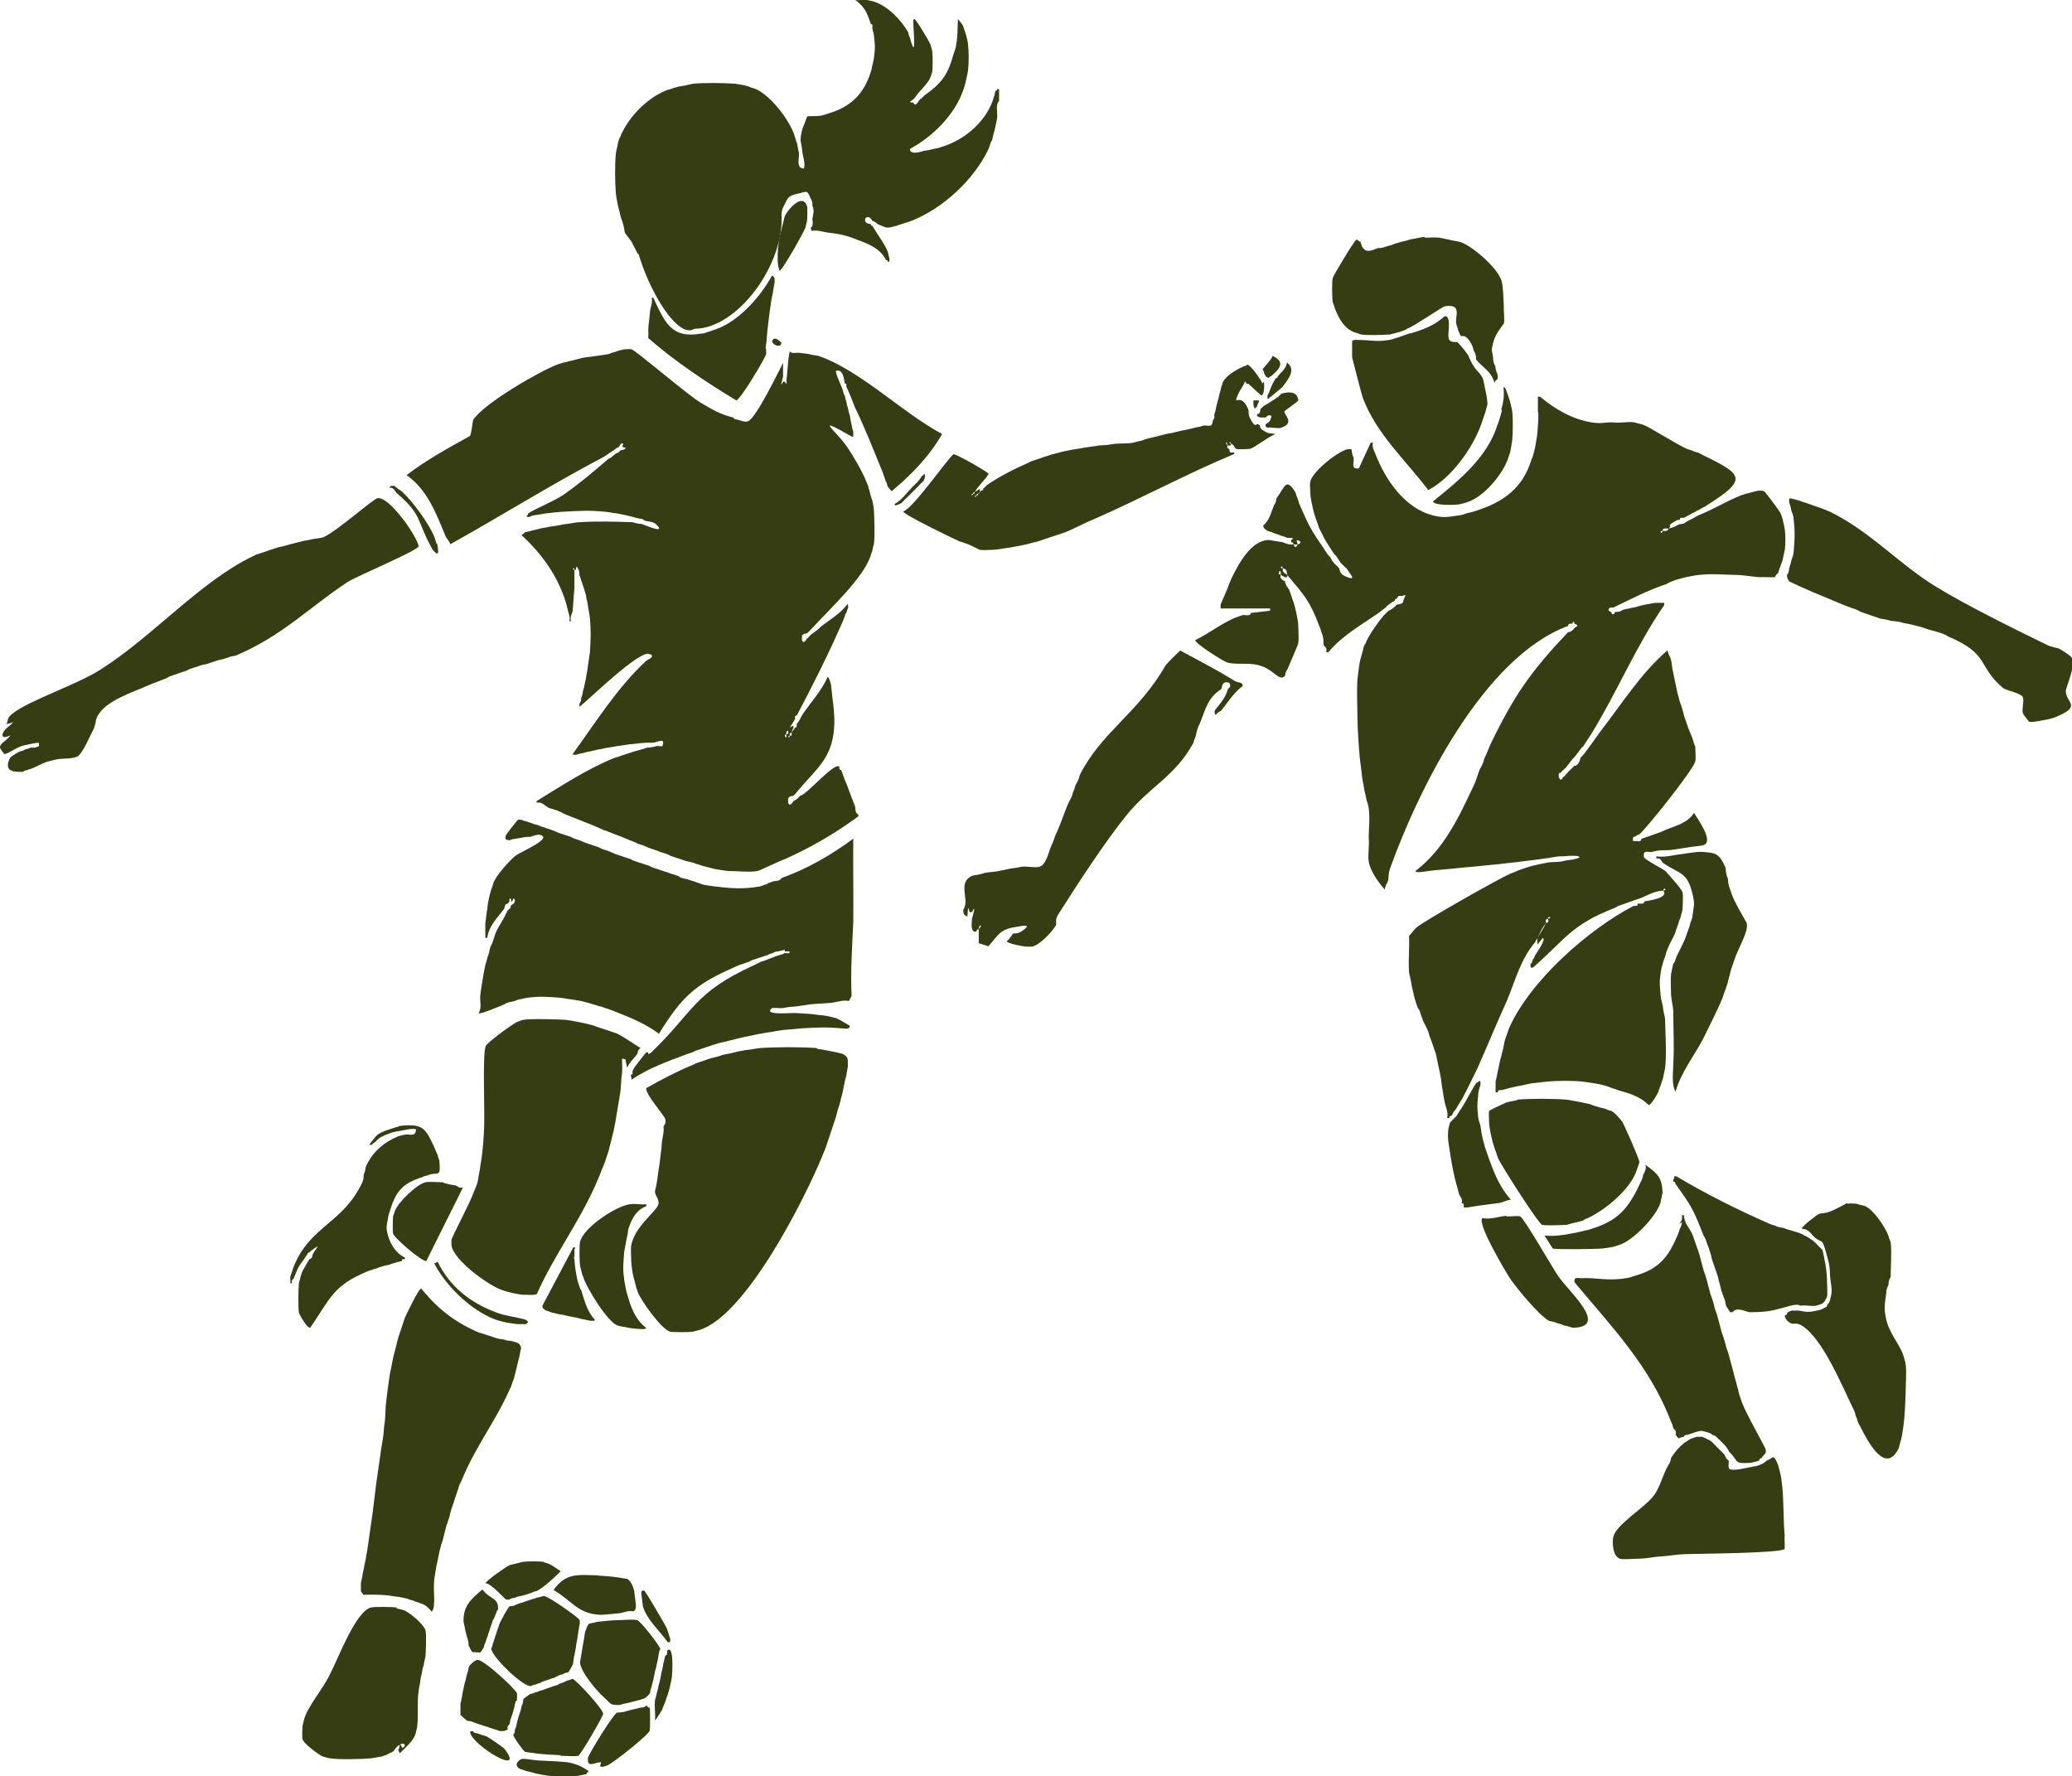 <?xml version="1.0" encoding="UTF-8"?>
<svg id="Layer_2" data-name="Layer 2" xmlns="http://www.w3.org/2000/svg" viewBox="0 0 73.48 63">
  <defs>
    <style>
      .cls-1 {
        fill: #373d12;
      }
    </style>
  </defs>
  <g id="Layer_1-2" data-name="Layer 1">
    <g>
      <g id="Generative_Object" data-name="Generative Object">
        <g>
          <g>
            <g>
              <path class="cls-1" d="M22.38,8.55l-.18-.24c-.07-.08-.05-.15-.06-.18-.01-.02-.02-.13-.06-.24-.02-.08-.06-.16-.06-.18-.02-.08-.05-.18-.06-.25-.02-.08-.06-.21-.06-.24-.02-.11-.05-.26-.06-.36-.03-.38-.04-1.04,0-1.4,0-.04.04-.21.06-.3,0-.04.04-.19.06-.24,0-.01.03-.03.06-.13.29-.65.91-1.29,1.57-1.57.05-.02.13-.05.19-.06.05-.02.16-.06.18-.06.08-.03.22-.05.3-.06.09-.02.26-.06.31-.07.38-.04,1.12-.03,1.51,0,.1.02.27.04.37.07.02,0,.14.04.18.06.06.02.16.05.18.06.53.25,1.13,1.03,1.34,1.57.02.06.04.13.06.19.01.05.04.13.06.18.02.08.03.2.06.3.03.15-.08.42.06.55l.12.03c.06-.21-.05-.45-.06-.64-.01-.11-.06-.35-.06-.36,0-.17.05-.4.12-.55.04-.08.1-.29.12-.3.05-.03.39.02.61-.06.05-.02.1-.03.18-.06.77-.23,1.23-.71,1.46-1.46.05-.13.03-.16.06-.24.02-.11.05-.19.06-.31.03-.29.04-.36,0-.66,0-.13-.04-.2-.06-.31-.02-.05.04-.17-.06-.18-.11-.36-.22-.62-.55-.85.14.02.29-.02.42,0,.02,0,.22.05.25.06.48.15.97.66,1.21,1.09.01.02,0,.08.06.19.24.9.12-.29.12-.49,0-.06-.02-.14.03-.18.06-.01.55.83.58.91.01.04.06.22.06.24.02.13.02.61,0,.73,0,.01-.05.14-.06.18-.08.24-.43.52-.55.73-.02.02-.04.04-.06.06-.07.07-.22.11,0,.12.08.19.19-.08.24-.12.09-.04.06-.06.07-.06.07-.04.05-.06.06-.06.57-.4.84-.7,1.03-1.4.02-.07.04-.11.06-.18.01-.05.05-.12.06-.24.06-.32.04-.54.06-.85v-.06s.17.21.18.24c.02.05.04.13.06.18s.06.18.06.19c.02.06.06.26.06.3.03.23.03.68,0,.91,0,.03-.04.23-.06.3-.01.07-.04.18-.06.25-.01.04-.04.13-.06.18-.3.86-1.09,1.64-1.88,2.06v.06c.12.16.41.02.55,0,.12-.01.2-.04.3-.06.07-.02.12-.01.24-.06.08-.02.12-.04.18-.06.85-.3,1.61-1.06,1.76-1.94,0-.01.08.01.06-.06h.07v.42c-.14.15-.04.43-.07.61-.01.08-.04.21-.06.3-.01.07-.04.17-.06.24-.02.08-.04.17-.06.25,0,0-.03.02-.06.12-.03.08-.05.15-.06.18-.52,1.09-1.6,2.1-2.73,2.55-.05.02-.12.04-.18.06-.05.02-.15.05-.18.06-.08.02-.18.06-.18.06-.1.02-.23.06-.25.06-.04,0-.08,0-.12,0-.01,0-.21-.09-.3-.12,0,0-.03-.06-.18-.12-.02,0-.1-.22-.25-.09-.06.21.16.19.19.21.02.08.05.06.06.06.15.27.43.63.54.91.02.04.03.15.06.24.01.03,0,.09,0,.12h-.06c.01-.07-.06-.05-.06-.06-.2-.41-.64-.58-1.03-.72-.1-.05-.13-.04-.18-.07-.07-.02-.11-.04-.18-.06-.09-.02-.16-.04-.25-.06-.15-.03-.27-.04-.42-.06-.2-.03-.37-.1-.58-.06l-.03-.12c.1-.03.07-.22.06-.3.03-.23.08-.23,0-.49,0-.12,0-.12-.06-.24-.14-.31-.11-.25-.42-.18-.43.09-.38.17-.55.48-.06.11-.04.15-.06.18-.01.02.01.05,0,.07-.06.13-.04.19-.06.24-.05.12-.13.22-.18.36-.03.07-.04.13-.06.18-.01.01-.04.05-.06.13-.05.11-.04.18-.06.24-.08.2-.03.34-.06.42-.04.08-.05.14-.07.18-.25.62-1.45,1.96-2.06,2.19-.03.01-.18.05-.24.06s-.23.06-.24.06c-.09,0-.32.02-.37,0-.2-.08-1.21-1.61-1.09-1.97-.19-.12-.09.21-.15.21-.01,0-.04-.11-.09-.18-.03-.06-.06-.11-.06-.12-.02-.04-.03-.1-.06-.18-.02-.05-.04-.12-.06-.19-.02-.05-.04-.12-.07-.18-.02-.06-.03-.11-.06-.18-.02-.06.07.19,0,.15l-.24-.47Z"/>
              <path class="cls-1" d="M28.62,7.29c.02.06.01.46,0,.55,0,.01-.05.2-.06.24-.04.13-.82,1.52-.91,1.52-.1-.21-.07-.55-.06-.79.02-.13.03-.3.06-.42.02-.07.04-.17.06-.24.02-.08.04-.18.06-.24.03-.1.05-.22.06-.24.1-.23.63-.85.79-.36Z"/>
            </g>
            <path class="cls-1" d="M27.47,10.02s-.05.25-.06.36c0,.02-.05.2-.06.3-.02.14-.04.28-.06.42-.02.15-.04.34-.06.49-.03.21-.03.41-.06.61-.04.2,0,.17,0,.18-.01.05.01.13,0,.18-.06.19-.92,1.63-1.06,1.64-1.09-.66-2.17-1.38-3.12-2.21,0-.09.01-.19,0-.27,0-.21.05-.44.06-.67.02-.16.1-.31.06-.49h.06c.41.88.64,1.46,1.7,1.27.13,0,.19-.05.24-.06.07-.02.11-.03.18-.06.86-.25,1.68-1.18,2.09-1.94.11.07.09.13.09.24Z"/>
            <path class="cls-1" d="M27.44,12.02c.09-.06.28.13.27.15-.03.23-.48-.02-.27-.15Z"/>
            <path class="cls-1" d="M45.07,13.35c-.08,0-.06.06-.06.06-.04,0-.08-.04-.12-.06,0,0-.06-.11-.06-.12-.03-.14-.06-.11-.06-.12,0-.03.33-.36.36-.49.48.23.24.47-.06.73Z"/>
            <path class="cls-1" d="M45.49,13.72s-.31.26-.36.3c-.07.04-.06.06-.06.06,0,0-.07,0-.06.06h-.06v-.12c.07-.08.12-.36.3-.61,0,0,.07,0,.06-.06.12-.15.3-.27.33-.49.34.24.04.6-.15.85Z"/>
            <path class="cls-1" d="M46.04,14.14s0,.05,0,.06c-.01.05-.48.36-.49.39-.03.11.4.41-.12.58-.11.04-.35-.03-.49,0l-.06-.06s0-.04,0-.06c0-.01.15-.07.18-.18l.03-.12c-.13-.07-.2.06-.21.06-.09-.02-.2.03-.3-.06v-.06c.13,0,.11-.17.12-.18,0,0,.04-.04.06-.06.1-.1.25-.15.36-.24.01,0,.14-.09.18-.12.08-.04.06-.06.06-.06.08-.03.06-.06.06-.06.19-.06.56-.13.61.18Z"/>
            <path class="cls-1" d="M44.64,14.2c.04.06-.09.16-.06.24-.07-.01-.06.06-.06.06-.09-.05-.08-.28-.06-.3,0,0,.18,0,.18,0Z"/>
            <path class="cls-1" d="M14.85,19.37c-.03.16-2.2,1.06-2.52,1.27-1.37.9-2.31,1.91-3.97,2.61-.05.02-.12.01-.25.06-.05.02-.11.04-.18.06-.05.02-.12.02-.24.06-.05.02-.1.03-.18.06-.05.02-.1.03-.18.06-.05.02-.12.01-.25.06-.05.02-.11.04-.18.06-.06.02-.11.04-.18.06-.06.03-.11.06-.12.06-.05.02-.1.03-.18.06-.05.02-.11.03-.19.07-.04.01-.09.02-.18.06-.07.02-.11.05-.12.06-.1.04-.2.08-.3.12-.09.04-.18.06-.31.12-.62.28-1.59.56-1.88,1.15-.06.14-.04.19-.06.24-.03.08-.04.15-.06.19-.12.21-.39.88-.58.97-.24.11-.53.04-.81.12-.09.02-.16.04-.25.06-.23.08-.4.19-.54.24-.07.02-.12.04-.18.06-.15.03-.12.06-.13.06-.37.02-.7-.02-.48-.48,0-.01.02-.02.06-.06,0-.01.15-.1.18-.12.01-.01.09-.05.12-.06.03-.02.08,0,.18-.07.03-.01.1-.02.19-.06.06-.02.14.03.3-.06.01,0,.01-.04,0-.06,0-.03-.01-.05,0-.06-.15.01-.22.03-.36.06q-.13.02-.25.06c-.27.09-.5.29-.62.28-.17-.23-.18-.23-.11-.34.05-.07.24-.19.33-.32-.1.05-.36.14-.26-.1.09-.16.24-.23.36-.37-.04.02-.22.08-.24.06.08-.15,0-.19.21-.36.62-.49,2.29-1.02,3.15-1.58,1.8-1.14,3.52-3.11,5.37-4,.07-.03.12-.06.12-.06.06-.02.13-.04.19-.06.05-.02.12-.04.18-.06s.12-.05.18-.06c.06-.02.13-.05.18-.06.08-.03.16-.04.25-.06.07-.03.16-.04.24-.07.08-.02.16-.04.24-.06.08-.02.17-.04.24-.06.1-.02.2-.03.31-.06.11-.02.23-.03.36-.06.47-.19,1.78-1.37,1.94-1.39.02-.01.04-.01.06,0,.41.04,1.29,1.27,1.4,1.7Z"/>
            <g>
              <path class="cls-1" d="M44.82,13.54c.02.09.03.45-.09.49l-.46-.42h-.06l-.06-.09c-.05.18-.16.27-.24.46-.22.5.1-.13.36.55.03.07-.02.14.06.3.22.43.19.13.33.24.07.05-.06.09.21.24.15.09.22.04.36.09-.23.07-.73.48-.91.52-.07.01-.42.02-.49,0-.01,0-.1-.19-.18-.18v-.03l-.03-.03-.03.03.06.03v.06s-.04,0-.06,0h-.06v-.03l-.03-.09-.03.03.06.09c-.03.12.06.12.06.12.04.09-.04.16.18.12,0,.02,0,.04,0,.06-1.68.7-3.3,1.58-4.97,2.31-.35.14-.8.39-1.09.49-.06.02-.12.04-.18.06s-.12.04-.18.06-.13.04-.18.06c-.06.02-.13.04-.18.06-.06.02-.14.05-.18.06-.07.02-.17.04-.24.06s-.17.05-.24.06c-.09.02-.21.04-.3.06-.11.02-.26.05-.36.06-.14.02-.36.06-.49.06-.13,0-.31.02-.42,0-.06-.01-.34-.18-.55-.24-.09-.04-.14-.04-.18-.06-.23-.1-1.99-.95-2-1.06.39-.14,1.66-2,1.79-2.03.07-.02,1.23.63,1.24.7-.15.24-.34.38-.49.64,0,0-.07,0-.06.06h-.03l-.03.03.03.03.03-.06c.07,0,.05-.04.06-.06.05-.04.14-.08.18-.12v.06s0,.04,0,.06c0,0-.03.02-.06.06,0,0-.07,0-.06.06h-.03l-.03.03.03.03.03-.06c.07.01.05-.05.06-.06,0,0,.03.02.06-.06,0,0,.03-.03.06-.06.07.01.06-.06.06-.06.05-.04.06-.06.06-.06.06-.04.06-.06.06-.06.43-.3.98-.58,1.46-.79.07-.03.11-.06.12-.06.06-.02.12-.04.18-.06s.13-.04.18-.06.13-.05.18-.06c.07-.02.15-.05.18-.06.08-.02.17-.04.24-.06s.17-.05.24-.06c.1-.02.2-.04.3-.06.12-.02.24-.03.36-.06.14-.02.28-.04.42-.06.18-.04.35-.02.55-.06.25-.05.51-.01.79-.06.08-.02.17-.05.24-.06.11-.02.17-.06.18-.06.09-.02.17-.05.24-.06.08-.02.17-.04.24-.06.09-.02.16-.04.24-.06.1-.03.19-.03.3-.06.08-.02.17-.04.24-.06.1-.02.19-.03.3-.06.08-.02.15-.03.24-.06.08-.02.1,0,.24-.06.07-.02.19.01.27,0,.1-.04.08-.17.09-.18.1-.13.03-.18.06-.24.05-.13.04-.17.06-.24.03-.1.04-.18.06-.24.04-.11.04-.18.06-.24.04-.11.05-.21.06-.24.04-.08.05-.17.06-.18.12-.21.4-.38.61-.49.11-.03.11-.06.12-.06.15-.02.11-.06.12-.06.15.01.53.6.55.67Z"/>
              <path class="cls-1" d="M32.75,17.06s-.02,0-.06.06c0,0-.02,0-.06.06,0,0-.03.02-.06.06,0,0-.03.03-.06.06,0,0-.03.03-.06.06-.02.02-.04.04-.06.06-.02.02-.04.04-.06.06-.02.02-.05.05-.06.06-.03.03-.05.05-.06.06-.03.03-.06.06-.06.06-.07.05-.17.18-.18.18s-.28.16-.24.03c.26-.14.41-.38.61-.58.02-.02.04-.05.06-.06.03-.03.05-.05.06-.06.03-.03.05-.05.06-.06.11-.11.17-.23.18-.24,0,0,.07,0,.06-.06.1,0,.01.22,0,.24Z"/>
              <path class="cls-1" d="M14,17.24s.13.12.24.18c.4.36.92,1.09,1.15,1.58.01.03.03.1.06.18.03.14.06.11.06.12.02.19.11.53-.18.18,0,0-.03-.07-.06-.12-.5-.92-.29-1.09-1.21-1.88-.07-.08-.1-.2-.24-.18-.02-.08.14-.08.18-.06Z"/>
              <path class="cls-1" d="M29.05,12.63c-.08-.03-.21-.03-.31-.06-.12-.03-.29-.04-.42-.06-.09,0-.28.04-.31-.06-.08.34-.07.68-.12,1.03,0,.05.01.09,0,.14l-.06-.08h-.06c-.14.29,0-.17,0-.18v-.49c-.18.35-.96,1.96-1.24,2.07-.14.05-.31-.05-.4-.06-.14-.03-.11-.06-.12-.07-.49-.12-.76-.29-1.18-.54-.45-.27-2.28-1.84-2.43-1.88-.06-.02-.19,0-.27,0-.01,0-.15.04-.24.06-.01,0-.05.04-.19.06-.01,0-.05.04-.18.06-.13.02-.29.04-.42.06-.15.03-.3.03-.43.06-.08.02-.17.04-.24.06-.09.03-.17.04-.24.06-.11.04-.19.04-.25.06s-.12.04-.18.06c-.65.25-2.6,1.38-2.97,1.95-.04.09-.06.45-.12.58-.77.43-1.55.85-2.25,1.39.76.54,1.06,1.4,1.4,2.21.06.08.12.15.15.24,1.82-1.01,3.58-2.12,5.43-3.09.06-.04.13-.08.18-.12.07-.05.12-.08.18-.12.07-.04.05-.06.19-.12.01-.01.06-.16.15-.12l-.03.12.12.03c-.03.09-.18.08-.18.09-.04.05-.06.06-.06.06-.08.06-.12.05-.12.06-.01,0-.01.02-.07.06-.1.1-.16.11-.18.12-.51.44-1.04.89-1.6,1.28-.38.25-.96.47-1.25.66,0,0-.01.08-.06.09.01.05.08.03.12.03,0,0,.03-.04.18-.06.11-.01.25-.04.37-.06.21-.02.39-.05.6-.06.56-.03.97-.06,1.52,0,.15.01.29.05.43.06.11.02.19.04.3.06.09.02.16.04.24.06.09.03.15.04.24.06.08.03.08-.02.19.07.07.03.31.04.39.12.46.42-.47,0-.51,0-.15,0-.29-.06-.31-.06-.6-.02-1.29-.04-1.88,0-.12,0-.29.04-.42.06-.1,0-.25.04-.37.06-.11.02-.25.03-.36.06-.1.02-.22.03-.3.06-.09.02-.17.04-.25.06-.08.03-.23.05-.24.06,0,0-.05.08-.12.09.67.62,1.21,1.34,1.52,2.22.03.08.03.11.06.18.02.09.04.15.06.24.03.14.1.27.06.42h.06c-.05-.14.04-.27.06-.36.02-.27.03-.51.06-.79v-.67l-.06-.03.03-.03.03.03v.03h.06s-.01-.04,0-.06c.03-.09.02-.06.06,0,.09.15.04.19.06.25.03.07.04.11.06.18.02.06.04.11.06.18.01.03.04.1.06.18.03.09.05.15.06.25.02.1.05.19.06.3.02.14.05.27.07.42.04.46.03.76,0,1.22-.02.17-.05.32-.07.48-.01.13-.04.25-.06.37-.01.11-.04.2-.06.3-.01.09-.04.17-.06.24,0,.09-.04.17-.06.24,0,.15-.06.18-.06.19v.12c.36-.29,2.09-1.98,2.46-1.88.3.07-.08.23-.09.24-1.04.97-1.78,2.17-2.61,3.31,0,.04.08.02.12.03.01,0,.12-.05.24-.06.02-.01.16-.05.25-.06.1-.02.2-.05.3-.07.1-.01.19-.04.3-.06.12-.01.24-.04.37-.06.14-.02.27-.04.42-.06.29-.03.55-.07.85-.06.12,0,.46-.21.33.12,0,.02-.16-.01-.21,0-.17.06-.23.04-.36.06,0,0-.11.05-.18.06-.11.04-.19.05-.25.07l-.18.06c-.06.02-.13.04-.18.06-.07.02-.13.04-.18.06-.08.03-.14.04-.19.06-.95.39-1.85.98-2.73,1.52v.06c.18-.05.31.12.43.18.07.03.23.06.36.12.1.04.19.1.25.12.09.04.2.08.3.12.1.04.2.08.3.12.1.04.21.08.31.12.1.04.2.09.3.13.06.02.11.05.12.06.05.01.1.02.18.06.1.04.21.08.31.12s.2.08.3.12c.1.04.21.09.3.12.08.03.12.06.12.06.06.02.12.04.19.06.11.04.22.1.3.12.06.02.12.04.18.06.06.02.12.05.18.07.06.01.13.04.19.06.09.03.11.05.12.06.06.02.12.04.18.06.06.02.13.04.18.06.07.02.15.05.18.06.08.02.17.04.25.06.07.02.16.06.18.06.07.02.17.06.18.06.08.02.19.05.24.06.09.02.21.06.25.06.13.02.29.05.42.06.26,0,.81.05,1.03,0,.07-.01.77-.35.97-.42.92-.41,1.8-.92,2.61-1.52v-.06c-.13-.06-.09-.2-.12-.3-.01-.03-.09-.22-.12-.31-.03-.08-.14-.38-.18-.48-.07-.14-.16-.44-.19-.49,0,0-.09,0-.06-.12-.19-.17-1.14.98-1.39,1.03-.12.11-.07.1-.24.19-.01,0-.12.24-.19.06v-.13c.01-.12.18-.11.19-.12.03-.04.05-.05.06-.06.81-.99,1.4-1.28,1.39-2.67-.01-.19-.03-.47-.06-.66-.02-.19-.04-.37-.06-.55-.01-.04-.07-.28-.12-.27-.22.5-.61.91-.91,1.36-.08.16-.07.15-.18.3-.02.02.03.13-.06.13-.07.11-.09.12-.13.17.02-.06.05-.12.07-.17,0-.02-.01-.05,0-.06-.03,0-.12.05-.13.06.07-.12.15-.23.19-.31-.04-.12.05-.11.06-.12.57-1.08,1.14-2.21,1.63-3.34.02-.03.03-.09.07-.18.03-.12.05-.11.06-.12.02-.11.06-.17.06-.18-.01-.04.01-.12-.03-.12-.26.34-.61.54-.94.79,0,0,0,.02-.06.06,0,0,0,.02-.07.06-.09.08-.15.11-.24.18,0,0,.01.02-.06.06,0,0,.02.02-.06.06-.01,0-.11.24-.18.06v-.12c0-.12.17-.11.18-.12,0,0,.03-.03.06-.06.01,0,.03-.03.06-.06.01,0,.03-.04.06-.06.59-.65,1.79-1.75,2.07-2.55.01-.04.05-.17.06-.18.01-.06.05-.23.06-.25.04-.27.02-.92,0-1.21,0-.1-.04-.26-.06-.36-.01-.01-.04-.1-.06-.18-.02-.08-.04-.18-.07-.25,0-.05-.04-.13-.06-.18-.14-.37-.49-.97-.72-1.3-.41-.58-1.18-1.12.18-.34h.06v-.18s-.05-.12-.06-.24c-.03-.11-.04-.2-.06-.31-.02-.08-.05-.15-.06-.24-.01-.04-.05-.16-.06-.24-.02-.08-.05-.16-.06-.24-.01,0-.05-.08-.07-.19-.03-.11-.28-.62-.24-.69.25-.07.28.29.31.45.09,0,.04.08.06.12.12.26.2.47.3.73.36.74.6,1.37.91,2.12.09.2.12.33.18.49.06.1.06.17.06.18.05.06.1.13.15.18.7-.58,1.34-1.24,1.79-2.03-1.38-.73-2.91-2.26-4.36-2.76ZM27.89,26.04v.09l-.03.03-.03-.09.06-.03c-.03-.13.06-.12.06-.12-.01.01.04.13-.06.12ZM28.07,25.98s.04.12-.06.12l-.03.06-.03-.03.03-.03h.03c-.03-.12.06-.12.06-.12Z"/>
            </g>
          </g>
          <g>
            <g>
              <path class="cls-1" d="M30.26,29.74c-.01.99.01,1.98,0,2.97-.04.87-.1,1.74-.06,2.61l-.09.18c-.21-.04-.39.03-.58.06-.27.03-.52.03-.79.06-.16.02-.33.05-.48.07-.18.02-.31.02-.49.06-.13.01-.26-.01-.39,0-.35.28.68.16.88.18.23.02.5.02.72.06.13.01.31.03.43.06.07.02.17.04.24.06.17.07.33.18.49.27,0,.15-.21.09-.31.09-.51-.05-.88-.03-1.39,0-.23.02-.44.04-.67.06-.15.02-.28.04-.42.07-.13.01-.25.04-.37.06-.1.01-.2.04-.3.06-.11.02-.2.04-.3.06-.09.02-.17.04-.25.06-.08.02-.16.04-.24.06-.08.02-.16.04-.24.06-.09.02-.16.03-.24.06-.07.02-.13.04-.19.06-.06.02-.12.04-.18.06-.06.02-.12.04-.18.06-.06.02-.12.04-.18.06-.07.03-.12.06-.12.06-.05.02-.1.03-.19.06-.68.26-1.36.49-1.97.91l-.03-.18c.1.01.05-.08.06-.12,0-.01.05-.1.06-.12.02-.04.39-.51.43-.55.01-.01.05.01.06,0,0,0-.01.13.12,0,1.52-1.46,1.49-2.11,3.64-3.09.09-.04.19-.1.24-.12.04-.02.09-.02.18-.06.08-.03.25-.1.31-.12.06-.03.1-.03.18-.06.05-.02.08-.01.18-.07.04-.01.14.04.18-.03,0-.05-.12-.02-.18-.03.01,0-.01-.05,0-.06-.07.03-.13.03-.24.06-.15.01-.17.06-.18.06-.11.02-.17.06-.18.07-.09.02-.15.05-.19.06-.07.02-.12.04-.18.06s-.11.03-.18.06c-.08.03-.12.06-.12.06-.06.02-.11.03-.18.06-.11.04-.17.05-.31.12-1.4.61-1.88,1.04-2.7,2.37-.45-.33-.91-.53-1.42-.73-.11-.05-.2-.08-.31-.12-.06-.03-.11-.04-.18-.06-.06-.02-.11-.05-.18-.06-.09-.03-.16-.04-.24-.07-.04-.01-.1-.03-.19-.06-.07-.01-.15-.04-.24-.06-.13-.02-.23-.04-.36-.06-.14-.01-.27-.05-.43-.06-.42-.03-.66-.05-1.09,0-.11.01-.2.05-.3.06-.1.02-.14.05-.18.06-.08.03-.13.02-.25.06-.11.04-.11.06-.12.06-.1.04-.88.38-.91.31.12-.15.05-.42.06-.61.01-.12.04-.29.06-.42.02-.12.04-.25.06-.37.02-.09.04-.21.06-.3.02-.07.05-.17.07-.24,0-.03.04-.12.06-.19.02-.08.03-.17.06-.24,0,0,.03-.04.06-.12.02-.06.04-.12.06-.18s.04-.13.06-.18c.07-.18.26-.44.36-.67.04-.06.05-.11.06-.12s.02,0,.06-.06c.01-.01.04.02.06-.12.01-.02.18-.07.13-.22-.08-.07-.03.06-.13.09,0-.04.03-.09-.03-.12-.05.03-.01.1-.03.12,0,.01-.02.02-.06.07-.12,0-.1.16-.12.18-.24.31-.55.62-.6,1.03-.02,0-.05-.01-.07,0v-.49c.02-.16.04-.38.07-.54.01-.11.03-.26.06-.37.01-.07.04-.18.06-.24.01-.05.04-.13.06-.18.03-.08.04-.16.06-.18.1-.23.55-.75.76-.91.14-.12,1.29-.6.91-.73-.13-.06-.35.06-.4.06-.18-.01-.31.04-.48.06-.15.01-.23.06-.25.06-.13-.02-.16-.03-.12-.18.01-.03.4-.53.43-.55.02-.01.08.01.12,0,.01,0,.06.04.18.06.01,0,.1.04.18.06.02.01.12.05.18.06.04.01.11.04.19.07.03,0,.12.04.18.06.05.01.12.04.18.06.07.02.18.08.3.12.06.02.13.04.19.06s.12.04.18.06c0,0,.04.03.12.06.06.02.12.04.18.06.08.03.18.08.3.12.07.02.13.04.19.06.06.03.12.04.18.06.01.01.04.03.12.06.06.03.12.04.18.06.09.03.18.08.31.13.06.02.12.04.18.06.06.02.12.04.18.06.06.02.12.04.18.06.01,0,.03.03.12.06.06.02.12.04.18.06.07.02.13.04.19.06.06.02.12.04.18.06,0,0,.03.03.12.06.06.02.12.04.18.06.06.02.12.04.18.06.06.02.12.04.19.06.05.02.11.05.18.06.04.02.11.04.18.06.01.01,0,.03.12.07.09.02.16.03.24.06.04.01.11.04.19.06.02,0,.08.04.18.06.01,0,.06.04.18.06.15.02.27.05.43.06.54.07.97.09,1.51,0,.11-.02.17-.06.18-.06.15-.03.12-.06.13-.06.09-.02.14-.05.18-.06.06-.03.26,0,.3-.12.92-.33,1.77-.82,2.55-1.4Z"/>
              <path class="cls-1" d="M20.07,36.17c.1.01.25.04.36.06.09.02.21.04.3.06.07.02.17.04.24.06.03,0,.12.04.18.06.05.02.13.04.18.06.06.02.13.04.18.06.06.02.13.04.18.06.08.03.15.05.18.06.29.14.57.36.85.52-.11.07-.09.12-.12.21-.1.14-.28.29-.36.49l-.06-.3-.12-.03c0,.17.01.35,0,.52-.04.24-.03.44-.06.67-.02.11-.04.25-.06.36-.02.11-.04.25-.06.36-.02.12-.04.25-.06.36-.02.1-.04.21-.06.3-.02.07-.04.17-.06.24s-.04.17-.06.24c-.02.08-.04.17-.06.24-.02.05-.04.12-.06.18s-.04.12-.06.18c-.03.09-.08.21-.12.3-.03.09-.08.21-.12.3-.59,1.44-1.55,2.68-2.18,4.1-.09.06-.35.02-.49.03-.1-.01-.27-.04-.36-.06-.07-.02-.18-.04-.24-.06-.05-.02-.13-.04-.18-.06-.48-.18-1.69-1.05-1.76-1.58,0-.05,0-.13,0-.18.02-.13.66-1.31.79-1.7.04-.11.07-.15.12-.3.04-.14.04-.19.06-.3.03-.13.04-.23.06-.36.03-.15.04-.27.06-.42.03-.25.05-.47.06-.73.05-.68-.06-2.65.06-3.06.03-.12,1.01-.84,1.15-.88.05-.02.17-.06.18-.06.3-.05,1.17-.02,1.52,0Z"/>
              <path class="cls-1" d="M28.99,37.2c.1.01.27.04.36.06.1.02.22.04.3.06.07.02.23.05.24.06.23.13.16.2.18.42-.02.11-.04.24-.06.36,0,.02-.05.16-.06.24-.02.1-.04.2-.06.3-.01.07-.04.16-.06.24-.02.07-.04.16-.06.24,0,.01-.04.11-.06.18-.02.08-.04.17-.06.24-.01.04-.04.11-.06.18-.02.05-.04.12-.06.18-.02.06-.04.12-.06.18s-.04.12-.06.18-.04.12-.06.18-.04.12-.06.18c-.03.09-.08.2-.12.3-.63,1.54-2.72,5.69-4.37,6.19-.04.01-.22.06-.24.06-.11.02-.7.02-.79,0-.31-.08-1.03-1.09-1.15-1.4-.02-.05-.04-.13-.06-.18-.02-.07-.04-.16-.06-.24-.02-.05-.05-.2-.06-.24-.03-.15-.06-.45-.06-.61,0-.12-.01-.25,0-.36.11-.7.92-1.25.97-1.49.04-.2-.14-.32-.12-.46,0-.05.05-.19.06-.3.03-.15.04-.28.06-.42.02-.14.05-.27.06-.42.02-.18.05-.36.06-.55.01-.2.09-.39.06-.61,0-.01.11-.11.06-.27-.04-.13-.72-.89-.67-1.09.53-.3,1.08-.59,1.64-.82.08-.03.11-.06.12-.06.06-.02.12-.04.18-.06s.13-.04.18-.06c.06-.02.13-.05.18-.06.07-.02.16-.04.24-.06.07-.02.17-.06.18-.06.09-.02.21-.04.3-.06.08-.02.2-.05.24-.06.11-.02.25-.05.36-.06.13-.01.3-.05.42-.06.57-.04,1.43-.04,2,0Z"/>
              <path class="cls-1" d="M15.15,41.69s-.08.01-.18.06c-.7.22-.94.51-1.15,1.22-.03.1-.05.13-.06.24-.05.27-.08.32,0,.61.08.3.29.64.6.78v.06c-.12-.03-.11.06-.12.07,0,0-.13.02-.24.06-.06.02-.12.03-.18.06-.06.02-.13.02-.25.06-.05.02-.09.02-.18.06-.04.02-.09.02-.18.06-.04.02-.08.01-.18.06-1.23.51-1.31.96-2.03,2-.12.01-.39-.48-.4-.54-.03-.15-.02-.88,0-1.04,0-.02.05-.17.06-.24,0-.01.05-.14.06-.18.01-.02.19-.33.25-.43.01-.01.11-.01.12-.18.12-.22.35-.42-.06-.12l-.06.06c-.07-.01-.06.06-.07.06-.05.08-.07.11-.12.18-.25.33-.21.32-.36.67-.03.05-.1.07-.06.18h-.06c.01-.07-.02-.16,0-.24,0-.01.04-.14.06-.18.02-.05.04-.14.06-.18.58-1.44,1.75-1.52,2.43-2.98.07-.16.03-.25.06-.3.06-.13.04-.2.06-.24.22-.52.64-.88,1.15-1.09.06-.02.17-.05.24-.06.11-.03.31.06.37-.07l.03-.12c-.21-.04-.39.03-.58.06-.13.01-.19.04-.3.06-.08.03-.11.04-.18.07-.09.03-.11.05-.13.06-.14.06-.14.09-.18.12-.07.04-.05.06-.06.06-.07.04-.06.06-.06.06-.02.01-.07-.01-.06.06h-.12s.21-.27.24-.3c.06-.05.06-.06.06-.06.03-.02.09-.05.12-.07.03-.01.12-.05.13-.06.03-.01.15-.05.18-.06.07-.02.17-.06.18-.06.11-.02.17-.06.18-.06.8-.08.89.05,1.21.73.03.08.12.29.13.3.02.12.06.18.06.19.06.68-.05.37-.43.54Z"/>
              <path class="cls-1" d="M15.7,41.93s.06.04.18.06c.1.03.29.05.3.06.07.04.12.1.24.06l-1.3,2.61c-.13.05-1.13-.8-1.18-.97-.02-.06-.01-.53,0-.61,0,0,.05-.14.06-.18.11-.32.78-.96,1.09-1.03.13-.03.45,0,.61,0Z"/>
              <path class="cls-1" d="M22.92,42.72v.06c-.34.12-.5.42-.61.73-.06.15-.03.2-.06.3-.03.12-.04.19-.06.3-.02.13-.05.23-.06.36-.02.34-.05.5,0,.85.01.14.04.24.06.36.02.09.02.14.06.24.12.45.29.89.67,1.18-.04.06-.23.03-.3.03-.12-.01-.32-.03-.42-.06-.09-.02-.23-.03-.3-.06-.35-.12-1.09-1.32-1.21-1.7-.02-.05-.06-.16-.06-.18-.01-.05-.06-.23-.06-.24-.02-.14-.03-.73,0-.85.12-.5,1.26-1.26,1.76-1.33.18-.03.42.02.61,0Z"/>
              <path class="cls-1" d="M20.37,44.3c0,.08.01.17,0,.24-.03.15,0,.06,0,.12.02.18.02.3.06.49.02.11.03.19.06.3.02.07.04.12.06.18.03.11.06.11.06.12.12.38.2.75.49,1.06,0,.05-.13.03-.18.03-.02,0-.2-.05-.3-.06-.01,0-.14-.05-.24-.06-.1-.02-.22-.04-.3-.06-.12-.04-.23-.04-.3-.06-.1-.03-.2-.04-.24-.06-.07-.03-.17-.06-.18-.06-.06-.04-.15-.09-.12-.18l1.09-2.06h.06v.06Z"/>
              <path class="cls-1" d="M17.58,46.54c.07.03.12.04.18.06.11.04.16.04.24.06.12.03.19.04.3.06.12.04.43.06.42.18l-.06.06c-.1,0-.2,0-.3,0-.12-.01-.31-.04-.42-.06-.05-.01-.18-.04-.24-.06-.04-.01-.13-.04-.18-.06-.84-.33-1.71-1.18-2.12-1.97l.12-.06c.44.89,1.16,1.45,2.06,1.79Z"/>
            </g>
            <path class="cls-1" d="M17.04,47.27c.09.04.13.04.18.06.07.03.12.04.18.06.06.02.12.04.18.06.14.05.24.04.3.06.15.06.22.03.3.06.15.05.27.05.3.24,0,.02-.05.2-.06.3,0,.01-.05.17-.06.24-.01.05-.04.16-.06.24-.02.07-.04.17-.06.24,0,.03-.04.12-.06.18-.02.05-.04.13-.06.18,0,0-.03.04-.06.12-.52,1.16-1.19,1.97-1.7,3.22,0,0-.03.05-.06.12-.04.09-.04.14-.06.18-.03.08-.04.13-.06.18-.03.07-.04.12-.06.18-.02.07-.04.12-.06.18s-.04.12-.06.18c-.03.09-.04.16-.06.24-.01.04-.04.1-.06.18,0,.03-.04.1-.06.18-.02.09-.04.16-.06.24s-.04.16-.06.24c0,.01-.04.1-.06.18-.02.07-.04.16-.06.24-.02.11-.04.2-.06.3-.02.1-.05.19-.06.3-.02.12-.04.24-.06.36-.02.29-.01.44,0,.73-.02.15.02.28-.09.42-.22-.27-.29-.26-.58-.36-.11-.06-.12-.04-.18-.06s-.08-.04-.18-.06c-.13-.03-.23-.05-.36-.06-.38-.07-.73-.07-1.12-.06l-.09-.12c0-.1,0-.2,0-.3,0-.02.05-.2.06-.3,0-.04.05-.2.06-.3.01-.08.05-.2.06-.3.02-.12.04-.24.06-.36.02-.14.04-.28.06-.42.02-.14.04-.28.06-.42.02-.14.04-.28.06-.42.02-.16.04-.32.06-.49.02-.16.04-.32.06-.49.02-.14.04-.28.06-.42.02-.14.04-.29.06-.42.02-.14.04-.29.06-.42.02-.12.04-.24.06-.36.03-.19.03-.37.06-.55.04-.27.02-.53.06-.79.02-.16.04-.33.06-.49.02-.14.04-.29.06-.42.02-.1.04-.2.06-.3s.04-.21.06-.3c.01-.07.04-.16.06-.24.02-.07.04-.17.06-.24s.04-.17.06-.24c.01-.04.04-.11.06-.18.02-.05.04-.12.06-.18s.04-.12.06-.18.04-.13.06-.18c.07-.14.48-1.03.58-1.03.6.74,1.21,1.21,2.09,1.58Z"/>
            <path class="cls-1" d="M14.06,57.04s.21.05.24.06c.2.06.74.51.79.73.04.15.01.72,0,.91,0,.02-.05.19-.06.3,0,.01-.05.12-.06.24,0,.06-.05.19-.06.3,0,.1-.05.25-.06.36-.07.46,0,.91-.06,1.33,0,.02-.05.21-.06.24-.07.23-.38.5-.55.67l-.06-.12c.05-.03.05-.18.06-.18.08-.03.04.23.18.03,0-.05-.07-.11-.18-.03-.12.04-.21.23-.24.24-.07.03-.22.11-.24.12-.04.01-.16.06-.18.06-.1.02-.26.04-.36.06-.33.03-1.15.05-1.46,0-.02,0-.21-.05-.24-.06-.15-.05-.69-.47-.73-.61-.02-.06-.01-.4,0-.49,0-.01.05-.2.06-.24.14-.47.68-1.08.91-1.58.28-.52.91-2.24,1.46-2.37.11-.03.79-.02.91,0Z"/>
          </g>
        </g>
        <g>
          <path class="cls-1" d="M19.28,55.4s.14.05.18.06c.03,0,.42.25.42.27-.26.25-.53.52-.85.7-.02,0-.09.01-.18.06-.02.01-.11.03-.18.06-.05.02-.17.04-.24.06-.12.02-.17.06-.18.06-.16.01-.17.06-.18.06-.04,0-.1,0-.12,0-.05-.02-.53-.57-.73-.58-.01-.07.73-.59.85-.64.05-.02.18-.04.24-.06.06-.01.23-.06.24-.06.16-.02.58-.02.73,0Z"/>
          <path class="cls-1" d="M21.22,55.88c.2.01.47.03.67.06.09.02.35.05.36.06.13.07.21.29.24.42,0,.02.06.46.06.49-.01.1.02.17-.09.24-.17-.04-.31.03-.46.06-.22.02-.52.06-.73.06-.8-.05-.97-.49-1.64-.88.45-.63.88-.53,1.58-.52Z"/>
          <path class="cls-1" d="M17.64,57.1c-.04.1-.07.16-.12.3,0,0-.03.02-.06.12-.02.06-.04.12-.06.18s-.05.15-.06.18c-.04.1-.04.15-.06.18-.04.09-.05.15-.06.18-.05.1-.06.17-.06.18-.02.03-.11.18-.12.18-.06.02-.19-.02-.27,0-.08-.06-.1-.16-.15-.24,0-.02,0-.17-.06-.3-.01-.06-.06-.23-.06-.24-.01-.09-.06-.29-.06-.3-.02-.55.25-.8.67-1.15.26.37.59.27.55.73Z"/>
          <path class="cls-1" d="M22.86,56.43c.06.05.74,1.21.79,1.33.01.03.06.17.06.18.02.09.06.17.06.18-.01.07.03.14-.09.12-.3-.42-.73-.78-.88-1.27-.01-.09-.06-.46-.06-.49.01-.08.09-.08.12-.06Z"/>
          <path class="cls-1" d="M20.56,57.46s0,.08,0,.12c0,.02-.05.25-.06.36-.01.1-.04.26-.06.36-.01.1-.04.26-.06.36-.04.13-.05.33-.06.36-.03.07-.13.25-.18.3,0,0-.07-.02-.18.06,0,0-.08,0-.18.06-.05.02-.1.05-.12.06-.03.01-.11.03-.18.06-.05.02-.13.04-.18.06-.12.03-.11.06-.12.06-.1.02-.17.06-.18.06-.13.02-.17.06-.18.06-.31,0-1.38-1.05-1.4-1.33,0,0,.04-.06.06-.18,0,0,.04-.1.06-.18,0-.01.04-.13.06-.18.01-.04.04-.14.06-.18.03-.08.05-.16.06-.18.07-.14.27-.53.36-.61,0,0,.11.02.24-.06.05-.02.12-.04.18-.06.04-.01.16-.05.18-.06.08-.02.17-.06.18-.06.11-.02.17-.06.18-.06.11-.01.23-.06.24-.06.18.01,1.25.78,1.27.85Z"/>
          <path class="cls-1" d="M23.41,58.49s-.05.1-.06.24c-.01.09-.04.2-.06.3,0,.03-.04.17-.06.24-.02.09-.04.23-.06.3-.03.1-.05.2-.06.24-.05.11-.05.23-.06.24-.02.04-.14.15-.18.18,0,0-.1.03-.18.06-.02,0-.17.04-.24.06-.04.01-.23.06-.24.06-.11.01-.23.06-.24.06-.38,0-.29-.05-.55-.27-.28-.25-.83-.91-.85-1.24,0-.03.05-.28.06-.36,0-.03.05-.3.06-.36.03-.13.05-.34.06-.36.05-.11.06-.23.15-.3.01,0,.18-.03.27-.06.2-.02.54-.06.73-.06.17,0,.57-.04.7,0,.11.03.79.89.82,1.03Z"/>
          <path class="cls-1" d="M23.83,59.46c-.01.08-.04.22-.06.3-.01.07-.04.17-.06.24,0,.02-.04.13-.06.18s-.04.12-.06.18-.09.21-.12.3c-.07.12-.16.25-.24.36.02-.24-.03-.49,0-.73,0-.01.05-.14.06-.24,0-.02.05-.15.06-.24,0-.03.05-.16.06-.24.03-.1.03-.22.06-.3.04-.13.04-.22.06-.3.03-.09.04-.19.06-.24,0,0,.11-.06.06-.18.26-.27.19.79.18.91Z"/>
          <path class="cls-1" d="M18.31,60.31s-.04.05-.06.18c0,.04-.05.19-.06.24-.01.04-.04.13-.06.18-.05.11-.05.23-.06.24-.03.04-.1.07-.06.18-.1.07-.18.07-.3.06,0,0-.08-.04-.18-.06,0,0-.09-.04-.18-.06,0,0-.1-.04-.18-.06-.02,0-.14-.05-.18-.06-.06-.02-.13-.04-.18-.06-.13-.07-.23-.05-.24-.06-.08-.06-.17-.14-.24-.21,0-.13,0-.26,0-.39,0-.02.05-.2.06-.3,0-.05.05-.23.06-.3.01-.06.04-.18.06-.24.02-.08.04-.18.06-.24.04-.1.05-.23.06-.24.05-.09.21-.23.3-.24.21-.03,1.35,1.03,1.4,1.18.02.06,0,.19,0,.27Z"/>
          <path class="cls-1" d="M19.89,62.25c-.26-.01-.6-.03-.85-.06-.1-.02-.41-.05-.42-.06-.06-.03-.41-.51-.42-.61,0,0,.06-.01.06-.18,0,0,.04-.06.06-.18.01-.07.04-.17.06-.24.01-.04.04-.14.06-.18.04-.11.05-.23.06-.24.07-.13.05-.23.06-.24,0-.01.21-.16.24-.18,0,0,.09-.01.18-.06.03-.01.08-.01.18-.06.03-.01.08-.01.18-.06.02-.01.11-.03.18-.06.05-.02.12-.04.18-.06.13-.03.11-.06.12-.06.14-.03.29-.12.3-.12.13-.02.17-.06.18-.06.12.02,1.1,1.09,1.09,1.24,0,.09-.8,1.46-.88,1.49-.1.03-.48,0-.64,0Z"/>
          <path class="cls-1" d="M23.04,60.56c.02.06.02.76,0,.82-.05.16-1.32,1.17-1.52,1.24-.38.14-.17-.1-.21-.12-.21-.01-.49.23-.46-.15.01-.12.88-1.53,1.03-1.61.03-.01.21,0,.36-.06.05-.01.21-.06.24-.06.1-.02.2-.05.24-.06.17,0,.17-.06.18-.06.02,0,.05,0,.06,0,0,0,0,.07.06.06Z"/>
          <path class="cls-1" d="M16.79,61.41s-.03.04.12.06c.05.02.14.04.18.06.08.03.17.05.18.06.08.04.57.38.61.42.81,1.05-1.15-.11-1.21-.58,0-.04.08-.03.12-.03Z"/>
          <path class="cls-1" d="M18.61,62.38c.06,0,.4.06.55.06.3.01.67.03.97.06.31.06.47.13.73.3,0,.02,0,.05,0,.06-.07-.01-.06.06-.06.06-.05.01-.28.06-.3.06-.28.03-.74.02-1.03,0-.1-.01-.26-.04-.36-.06-.06-.01-.18-.04-.24-.06-.1-.03-.2-.04-.24-.06-.07-.03-.17-.06-.18-.06-.24-.12-.09-.31.06-.36.03,0,.09,0,.12,0Z"/>
        </g>
      </g>
      <g id="Generative_Object-2" data-name="Generative Object">
        <g>
          <path class="cls-1" d="M50.53,8.4c-.13.01-.32.06-.46.08-.04,0-.19.06-.3.08-.05,0-.19.06-.3.08-.01,0-.08.05-.23.08-.1.02-.18.08-.38.08-.03,0-.26.14-.42.08-.16-.07-.18-.29-.19-.3-.07-.02-.11-.09-.15-.08-.07.03-.82,1.27-.84,1.37-.03.16-.02.65,0,.84,0,.01.05.11.08.23.13.34.32.7.68.84.04.01.22.07.23.08.19.04.85.02,1.06,0,.02,0,.2-.06.3-.08.01,0,.14-.05.23-.08,0,0,.03-.04.15-.08.22-.1,1.18-.75,1.25-.76.67-.09.31.4.42.68.04.12.08.28.15.38.02.02.17-.11.38.3.07.13.06.21.08.23.11.17.06.28.08.3.19.26.55.41.65.84.01-.1.11-.14.11-.15.01-.04,0-.1,0-.15,0-.02-.07-.13-.08-.3,0-.02-.08-.1-.08-.3-.03-.28-.08-.2,0-.53.09-.36.37-.65.38-.68.04-.15-.01-.43,0-.61-.01-.22-.02-.72-.08-.91-.13-.45-1.02-1.22-1.44-1.37-.09-.03-.27-.05-.38-.08-.07-.02-.34-.07-.38-.08-.16-.02-.36,0-.53,0Z"/>
          <g>
            <path class="cls-1" d="M50,11.82c-.08.03-.15.05-.23.08s-.14.05-.23.08c-.06.01-.15.06-.3.08-.43.07-.62,0-.99,0-.08,0-.27-.03-.3.04,0,.19,0,.38,0,.57.04.17.35,1.37.38,1.44.48,1.28,1.51,2.2,2.32,3.27.8-.41,1.55-1.45,1.86-2.28.02-.06.06-.17.08-.23.02-.07.07-.22.08-.23.02-.09.08-.29.08-.3,0-.16-.04-.37-.08-.53-.02-.1-.07-.36-.08-.38-.14-.3-.28-.23-.53-.84-.15-.21-.2-.27-.38-.46-.01-.01-.25.04-.3-.11-.06-.17.09-.66-.08-.8-.01-.01-.05,0-.08,0-.33.32-.78.48-1.22.61Z"/>
            <path class="cls-1" d="M53.26,14.55c-.02.12-.05.2-.08.3-.03.08-.03.13-.08.23-.35,1.14-1.39,1.99-2.28,2.7.02.16.77.13.91.11.02,0,.26-.06.3-.08.58-.18,1.24-.96,1.44-1.52.02-.07.07-.21.08-.23.03-.11.06-.34.08-.46.02-.26.03-.73,0-.99,0-.05-.06-.29-.08-.38,0-.01-.05-.13-.08-.23-.05-.1-.06-.27-.15-.27.03.29,0,.52-.08.8Z"/>
            <path class="cls-1" d="M54.55,14.63s.01.14,0,.3c-.02.28-.02.48-.08.76-.02.15-.04.23-.08.38-.03.09-.03.13-.08.23-.3,1-.99,1.51-1.98,1.82-.14.05-.18.05-.3.08-.08.02-.14.06-.3.08-.39.05-.51.1-.91,0-1-.25-1.7-1.27-2.05-2.2-.05-.12-.12-.21-.08-.38h-.08s-.42.91-.42.91c-.31.05-.15-.23-.19-.38-.07-.16-.06-.29-.08-.3,0,0-.05,0-.08,0-.27-.02-1.27.75-1.37,1.14-.03.11,0,.32,0,.46.01.12.05.34.08.46.02.08.05.22.08.3.02.06.05.16.08.23s.05.17.08.23.11.2.15.3c0,.02.18.3.23.38.03.05.11.16.15.23,0,0,.02,0,.08.08.04.06.11.17.15.23,0,0,.03.01.08.08,0,0,.02-.01.08.08,0,0,.02-.02.08.08.06.12.38.43-.08.23-.23-.1-.19-.26-.23-.3-.01-.01-.04-.04-.08-.08,0,0-.03-.02-.08-.08-.12-.13-.13-.2-.15-.23,0,0-.03-.02-.08-.08-.05-.08-.1-.14-.15-.23-.45-.64-.53-.81-.84-1.52-.06-.12-.05-.17-.08-.23-.04-.1-.05-.13-.08-.23-.33-.53-.36-.22-.68.23,0,0,.02.09-.08.23-.11.26-.14.5-.38.72-.01.09.1.15.15.19,0,0,.11.02.23.08.02.01.14.04.23.08.07.03.12.03.23.08.04.02.34-.02.15.08v.08c.1,0,.07.08.08.08.05,0,.11.01.15,0l-.04-.15c.15,0,.2.11.04.15-.09.2-.14,0-.15,0-.19.02-.35-.07-.38-.08-.16-.02-.4-.07-.53-.08-.6.05-1.02.81-1.29,1.37-.03.06-.12.29-.15.38-.06.15-.21.47-.23.53-.01.04,0,.1,0,.15h1.75v.08l-.68.08c-.02.14-.22.05-.3.08-.07.02-.16.05-.23.08-.42.15-1.01.6-1.44.8-.02.12,1.02.77,1.14.8.31.08.69,0,1.06.08.6.13.76.63.99.38,0,0-.02-.09.08-.23.06-.15.37-.85.38-.91.03-.18,0-.48,0-.68-.01-.12-.05-.33-.08-.46-.01-.06-.06-.23-.08-.3-.02-.06-.05-.15-.08-.23-.02-.06-.05-.16-.08-.23-.02-.06-.12-.12-.15-.3-.02-.03-.21-.07-.15-.23l-.08-.04.04-.11.04.04v.11s.15.08.15.08h.08s.01-.06,0-.08c-.04-.05-.2-.07-.15-.23h-.04l-.04-.04.04-.04.04.08c.16.01.13.18.15.23.6.72.8.91,1.14,1.82.06.12.05.17.08.23.1.23.04.32.08.46,0,.01.14.07.08.23h.08c.48-.58,1.14-.95,1.75-1.37.1-.08.2-.15.3-.23,0,0,0-.03.08-.08.08-.05.09-.08.23-.15,0,0-.03-.05.08-.08,0,0,0-.12.15-.08l.15-.04-.08.19c0,.16-.22.14-.23.15,0,0-.04.04-.08.08-.12.11-.22.14-.23.15-.02.02-.05.05-.08.08-.03.03-.05.05-.08.08-.19.22-.49.65-.61.91-.04.11-.07.14-.08.15-.03.08-.05.21-.08.3s-.06.22-.08.3c-.03.17-.06.43-.08.61-.03.43,0,.93,0,1.37.01.43.04.93.08,1.37.02.22.06.45.08.68.01.13.06.31.08.46,0,.06.06.24.08.38,0,.02.06.17.08.3.05.42,0,.67,0,1.06.03.26-.04.6,0,.84.06.34.34.73.57.99,0-.11.1-.26.11-.3.04-.13,0-.23.08-.46,1.01-2.81,3.32-7.49,6.31-8.59,0,0-.02-.1.15-.08,0,0,.04-.16.08,0,.2.08.03.11,0,.15-.14.18-.22.14-.23.15-1.31,1.38-1.9,2.22-2.74,3.95-.08.17-.13.34-.23.53-.02.04-.01.1-.08.23-.02.05-.05.11-.08.15-.07.16-.11.37-.23.61-.53,1.12-1.03,2.21-2.05,3,0,.05.1.04.15.04.08,0,.5-.07.68-.08.27-.02.56-.05.84-.08.27-.02.56-.05.84-.08.25-.02.51-.05.76-.08.22-.02.46-.05.68-.08.2-.02.4-.05.61-.08.23-.02.43-.09.68-.08.69-.07.81.07.08.15-.28.08-.46.03-.68.08-.13.03-.26.05-.38.08-.09.02-.21.05-.3.08-.06.02-.15.05-.23.08-.07.02-.26.11-.38.15-.41.18-3.06,1.68-3.31,1.9-.11.09-.17.21-.27.3.02.43-.03.87,0,1.29,0,.03.06.26.08.38.01.1.05.27.08.38.01.07.05.21.08.3,0,.02.05.14.08.23,0,0,.04,0,.08.15.02.07.05.15.08.23.03.12.16.28.23.53,0,.04.05.14.08.23.01.04.05.13.08.23.01.04.05.13.08.23.03.14.05.25.08.38.03.14.05.25.08.38.04.19.04.35.08.53.02.15.05.31.08.46.04.17.13.33.08.53h.08c-.01-.09.07-.07.08-.08.08-.16.05-.11.15-.23.01-.02.18-.31.23-.38.18-.34.36-.72.53-1.06.36-.81.69-1.62,1.06-2.43.29-.7.48-1.46.99-2.05.02-.05.05-.11.08-.15.13-.26.13-.29.3-.53.02-.04-.04-.16.08-.15v-.04l.04-.04.04.04-.08.04c.05.15-.07.14-.08.15-.11.26-.21.36-.3.53-.01.02,0,.1,0,.15v.08s.14-.17.19-.23c.14.03-.22.53-.27.61-.04.12-.07.14-.08.15-.04.18-.08.14-.08.15-.02.17.04.18.15.08,1.09-.97,1.32-1.47,2.81-2.05.05-.02.1-.05.15-.08.08-.03.14-.05.23-.08.06-.02.13-.05.23-.08.04-.01.11-.05.23-.08.3-.1.58-.3.91-.3v-.04l.04-.04.04.04-.08.04c.2.26-.51.35-.68.38,0,.12-.11.06-.15.08-.02,0-.06-.01-.08,0,0,.11-.08.07-.15.08-1.61.84-3.67,2.66-4.41,4.33-.02.04-.04.13-.08.23-.03.07-.05.15-.08.23-.02.07-.03.22-.08.38-.02.09-.07.27-.08.3-.02.12-.06.28-.08.38-.02.12-.07.34-.08.38,0,.12,0,.25,0,.38h.08c0-.11.08-.07.15-.08.02,0,.2-.06.3-.08.13-.03.24-.06.38-.08.11-.02.25-.06.38-.08.29-.03.54-.07.84-.08.27-.01.41-.01.68,0,.25.01.44.04.68.08.15.02.24.04.38.08.09.02.15.05.23.08s.14.04.23.08c.42.12.78.22,1.1.53.09,0,.3-.38.34-.46,0-.02.05-.16.08-.23.02-.05.07-.22.08-.23.02-.09.07-.32.08-.38.06-.48.01-1.24,0-1.75,0-.06-.07-.29-.08-.46,0-.02-.07-.23-.08-.38-.02-.32-.05-.42,0-.76.01-.15.05-.25.08-.38.02-.08.05-.15.08-.23.1-.42.31-.66.38-.91.02-.09.07-.19.08-.23.02-.09.07-.22.08-.23.02-.08.08-.29.08-.3,0-.15.03-.49,0-.61-.04-.14-.48-.61-.61-.76-.08-.07-.73-.4-.76-.49-.04-.3.16-.15.3-.19.32-.09.48-.03.76-.08.17-.03.36-.05.53-.08.15-.03.47-.05.53-.08.37-.14-.22-.92-.34-1.14-.26.38-.65.45-1.03.61-.18.09-.23.09-.38.15-.08.03-.15.05-.23.08-.08.03-.14.05-.23.08,0,0,0,.12-.15.08h-.15v-.08c-.01-.09.07-.07.08-.08.11-.09.15-.07.15-.08.32-.29,1.9-2.28,1.98-2.58.03-.11,0-.39,0-.53,0-.01-.05-.09-.08-.23-.03-.13-.16-.37-.23-.61,0-.02-.05-.13-.08-.23-.02-.1-.05-.2-.08-.3,0-.03-.05-.13-.08-.23-.03-.11-.05-.2-.08-.3-.03-.14-.05-.25-.08-.38s-.05-.25-.08-.38c-.04-.16-.04-.32-.08-.46-.01-.05-.11-.19-.11-.3-.96.83-1.62,1.9-2.39,2.89-.13.18-.25.35-.38.53-.08.1-.14.2-.23.3-.04.05-.07.07-.08.08-.02.02-.05.3-.23.3-.03.03-.05.05-.08.08s-.05.05-.08.08-.05.05-.08.08c-.02.02,0,.03-.08.08,0,0,.03.03-.08.08,0,0-.07.2-.15,0v-.08c-.01-.09.07-.07.08-.08.05-.1.07-.07.08-.08.05-.07.07-.07.08-.08.06-.07.17-.22.23-.3.05-.06.07-.07.08-.08.07-.09.17-.22.23-.3.05-.07.07-.07.08-.08.05-.07.1-.16.15-.23s.1-.16.15-.23c.91-1.48,1.59-3.13,2.58-4.56v-.08c-.1,0-.2,0-.3,0-.06,0-.32.06-.46.08-.02,0-.18.06-.3.08-.13.03-.24.05-.38.08-.03,0-.11.1-.3.08,0,0-.07.2-.15,0-.17-.05-.06-.19.08-.15.63-.3,1.23-.62,1.9-.84,0,0,.05-.04.15-.08.05-.01.11-.05.23-.08.12-.04.19-.05.3-.08.16-.03.29-.06.46-.08.5-.05.81-.01,1.29,0,.29,0,.56.06.84.08.19-.01.38.01.57,0,.02-.1.09-.12.11-.15,0,0,.03-.12.08-.23,0-.02.07-.19.08-.23.01-.04.07-.36.08-.38.02-.19.02-.5,0-.68,0-.02-.07-.35-.08-.38-.01-.05-.06-.19-.08-.23-.02-.05-.53-.74-.57-.76-.17-.09-.43.04-.65.08-.1.04-.18.05-.23.08-.49.2-.94.48-1.44.68-.05.02-.1.05-.15.08s-.1.05-.15.08c-.05.02-.1.05-.15.08-.05.02-.04.07-.23.08-.14.05-.14.1-.38.15-.01,0-.06.14-.23.08v.04l-.04.04-.04-.04.08-.04c0-.13.21-.05.23-.08.11-.13-.13-.07.3-.3.02-.01.06.01.08,0,0-.12.11-.06.15-.08.03-.01.1-.05.15-.08.05-.02.1-.05.15-.08.05-.02.11-.05.15-.08.06-.03.13-.06.15-.08.08-.05.13-.06.15-.08,1.51-.95,1.39-1.11-.08-1.82-.05-.03-.1-.05-.15-.08-.03-.02-.1-.01-.23-.08-.03-.02-.1-.02-.23-.08-.38-.18-1.31-.77-1.52-.84-.04-.01-.28-.07-.3-.08-.23-.04-.54.04-.76,0-.28-.01-.41.06-.76,0-.67-.11-1.29-.46-1.82-.91h-.08c0,.18,0,.36,0,.53Z"/>
            <path class="cls-1" d="M63.45,17.82s.06.15.08.3c0,.02.07.13.08.3.05.46.04.68,0,1.14-.01.15-.07.27-.08.3-.02.13-.05.19-.08.3-.01.2-.08.22-.08.23.01.1.02.14.08.23.53.26,1.2.53,1.75.76.11.05.27.11.38.15.07.03.15.05.23.08.1.04.14.07.15.08.07.03.15.05.23.08s.16.05.23.08c.08.02.15.05.23.08.09.03.2.02.38.08.1.03.25.01.46.08.12.03.24.04.38.08.09.03.18.04.3.08.09.03.18.06.23.08.11.03.18.04.3.08.07.03.12.03.23.08.09.03.13.07.15.08,1.49.63,1.03,1.03,1.94,1.82.13.11.65.18.72.34.05.11-.05.46,0,.57,0,.02.21.3.23.3.03.01.1,0,.15,0,.02,0,.38-.06.46-.08.04,0,.29-.07.3-.08,1-.41.37-.5.38-.95,0-.04.21-.6.23-.8-.01-.1.03-.28,0-.34-.03-.08-.36-.29-.46-.34-.08-.04-.27-.05-.46-.15-1.15-.56-2.85-1.4-3.91-2.05-1.34-.82-2.3-1.94-3.76-2.66-.09-.04-.32-.13-.38-.15-.07-.02-.17-.06-.23-.08-.09-.03-.18-.06-.23-.08-.08-.02-.22-.07-.23-.08-.08-.02-.29-.08-.3-.08-.02,0-.05,0-.08,0,0,.05,0,.1,0,.15Z"/>
            <path class="cls-1" d="M41.87,23.06c-.19.17-.36.34-.53.53-.97,1.7-2.26,2.35-3.04,3.88-.02.03-.02.11-.08.23-.02.05-.06.11-.08.15-.02.05-.02.11-.08.23-.02.04-.02.11-.08.23-.03.05-.06.11-.08.15-.16.35-.27.74-.46,1.14-.05.11-.06.2-.15.38-.09.18-.17.67-.42.76-.13.05-.47-.03-.65,0-.18.05-.29.04-.46.08-.13.03-.25.05-.38.08-.16.03-.4.03-.53.08-.15.05-.36.07-.38.08-.4.2-.24.55-.23.91,0,.2-.08.29-.08.3,0,.12.02.2.15.23.02-.55.06-.14.08-.15.02,0,.05,0,.08,0,.18-.36,0,.22,0,.23,0,.13-.06.39.08.46h.08c.01-.05,0-.08.08-.08v-.04l.04-.11.04.04-.08.11v.49s.34.11.34.11c.34-.37.4-.6.95-.68.24-.04.66-.14.23.15-.17.11-.28.06-.3.08-.04.03-.14.23-.23.27.01.08.59.19.68.19.07,0,.16.01.23,0,.25-.05.7-.51.84-.76.03-.06-.05-.18.08-.38.65-1.03,1.68-2.61,2.43-3.53.85-1.04,1.7-1.35,2.36-2.55.02-.06.03-.12.08-.23.02-.04.03-.24.15-.46.2-.48.26-.9.76-1.22.04-.05,0-.3.27-.23.13.14-.04.22-.04.23-.06.33-.45.72-.46.76s-.01.14.04.15c.05-.07.12-.11.19-.15.24-.3.44-.63.76-.87,0-.16-.15-.09-.3-.19-.61-.38-1.27-.72-1.9-1.06Z"/>
          </g>
          <path class="cls-1" d="M60.33,30.21c-.19,0-.48.05-.68.08-.3.03-.6.13-.91.08v.08c.16-.04.17.09.23.15.61.42.87.3,1.06,1.14.08.34.04.36,0,.68-.01.17-.05.21-.08.3-.06.25-.09.27-.15.46-.1.3-.27.55-.38.84-.04.16-.07.14-.08.15-.02.1-.07.33-.08.38-.02.21,0,.47,0,.68,0,.2.08.46.08.68,0,.62.04,1.18,0,1.82,0,.31-.07.71.08.99.19-.69.67-1.28.99-1.9.22-.46.49-.97.68-1.44.03-.07.04-.14.08-.23.03-.07.05-.15.08-.23.03-.07.04-.18.08-.3.03-.09.04-.2.08-.3.03-.07.05-.15.08-.23.13-.43.51-1.01.46-1.33-.01-.06-.43-.73-.53-1.03-.03-.08-.05-.16-.08-.23-.08-.2-.04-.3-.08-.38-.07-.18-.05-.33-.08-.38-.23-.51-.37-.49-.84-.53Z"/>
          <path class="cls-1" d="M52.35,38.41c-.14.21-.35.63-.53.91-.05.07-.11.16-.15.23-.05.09-.07.07-.08.08-.05.09-.07.07-.08.08-.05.1-.07.07-.08.08-.07.22-.08.29-.08.53,0,.17.06.43.08.61.02.13.05.32.08.46.02.11.05.27.08.38.02.1.05.21.08.3s.05.22.08.3c.02.05.14.16.08.3.12-.01.07.15.08.15.02.01.1,0,.15,0,.03,0,.4-.07.53-.08.2-.03.4-.05.61-.08.12-.03.24-.1.38-.11-.37-.42-.57-.88-.76-1.41-.05-.12-.05-.16-.08-.23-.03-.09-.05-.14-.08-.23-.03-.11-.05-.19-.08-.3-.04-.17-.05-.28-.08-.46,0-.02-.06-.16-.08-.3-.03-.33-.04-.42,0-.76,0-.18.08-.36.08-.38,0-.05.02-.15-.04-.15-.02.06-.11.07-.11.08Z"/>
          <path class="cls-1" d="M53.8,39.02c-.08.01-.36.07-.38.08-.05.02-.59.27-.61.3-.02.04,0,.35,0,.46.01.11.05.34.08.46.02.08.05.22.08.3.02.06.05.17.08.23.03.08.05.17.08.23.11.26,1.42,2.31,1.56,2.36.09.03.72.01.87,0,.02,0,.19-.06.3-.08.03,0,.24-.06.3-.08,0,0,.03-.04.15-.08.64-.3,1.55-1.05,1.75-1.75.02-.06.08-.22.08-.23,0-.11-.52-1.28-.61-1.44-.12-.14-.22-.28-.38-.38-.01,0-.11-.02-.23-.08-.02-.01-.17-.03-.3-.08-.09-.02-.22-.07-.23-.08-.11-.02-.28-.06-.38-.08-.14-.02-.34-.07-.46-.08-.47-.04-1.28-.04-1.75,0Z"/>
          <path class="cls-1" d="M58.35,41.3c.05.17-.03.26-.08.38-.02.06,0,.09-.08.23-.4.87-.75,1.37-1.75,1.67-.16.06-.2.05-.3.08-.13.03-.24.06-.38.08-.34.07-.64.11-.99.08.06.07.27.44.3.46.1.04,1.54.02,1.75,0,.12-.02.35-.04.46-.08.05-.02.19-.06.23-.08.48-.21,1.19-.95,1.37-1.44,0-.02.07-.32.08-.38-.02-.53-.16-.67-.61-.99Z"/>
          <path class="cls-1" d="M59.34,41.83v.08c.08-.01.06.05.08.08.58.81.62.88.99,1.82,0,0,.04.06.08.15.04.11.05.17.08.23.04.09.05.16.08.23.05.15.05.23.08.3s.05.15.08.23.05.15.08.23c.05.13.05.21.08.3.04.12.05.22.08.3.03.08.05.15.08.23.07.15.07.29.08.3.02.04.14.22.15.23.02,0,.05,0,.08,0,.14-.21.49-.01.61,0,.75-.01.79-.06,1.44-.23.3-.08.34,0,.38,0,.14-.04.38.03.53,0,.01,0,.22-.07.23-.08,0,0,.07-.07.08-.08,0,0,.07-.14.08-.15.03-.11,0-.45,0-.61,0-.17-.04-.52-.08-.68-.01-.08-.07-.36-.08-.38,0,0-.05-.05-.08-.08-.02-.02-.05-.05-.08-.08-.02-.02-.05-.06-.08-.08-.04-.03-.07-.07-.08-.08-.01-.01-.2-.13-.23-.15-.02-.01-.08-.03-.15-.08-.27-.12-.47-.14-.68-.23-.06-.02-.14,0-.3-.08-.05-.02-.12-.03-.23-.08-1.13-.5-2.21-1.04-3.27-1.67h-.08s0,.08,0,.08Z"/>
          <path class="cls-1" d="M65.5,42.67s-.41.23-.61.3c-.18.07-.34.06-.38.08-.07.03-.64.46-.61.53.18,0,.27.1.38.23.05.04.07.07.08.08.25.21.24,0,.38.46.03.11.05.19.08.3.07.24.07.37.08.61.03.36.11.45,0,.84-.04.13-.04.1-.08.15-.09.15.05.04-.15.15-.13.07-.12.05-.23.08-.43.11-.56-.02-.76,0-.05,0-.1,0-.15,0,0,0-.15.07-.15.08,0,0,.01.09-.08.08-.03.13.14.26.23.3.07.03.18-.05.38.08.75.48,1.43,2.17,1.82,2.96.07.13.06.19.08.23.06.13.06.19.08.23.02.05.05.1.08.15.24.48.89,1.77,1.37.76.01-.02.04-.19.08-.3.03-.1.06-.34.08-.46.05-.35.07-.86.08-1.22,0-.29.04-.73,0-.99,0-.04-.06-.24-.08-.3-.1-.36-.49-.76-.61-1.29-.09-.4-.05-.52,0-.91,0-.19.08-.29.08-.3,0-.19.08-.29.08-.3,0-.37.04-.86,0-1.22,0-.01-.05-.11-.08-.23-.11-.31-.54-.94-.84-1.06-.01,0-.29-.07-.3-.08-.09,0-.23-.02-.3,0Z"/>
          <path class="cls-1" d="M59.65,43.35c-.02.16-.07.2-.08.23-.03.1-.03.12-.08.23-.33.79-.67,1.2-1.52,1.44-.12.04-.16.06-.3.08-.63.11-1.03-.02-1.6,0-.14,0-.26-.05-.23.15,1.33,1.59,2.68,2.99,3.42,4.94.07.13.07.21.08.23.03.05.13.08.08.23.16.22.08.09.3.08,0,0-.04-.06.15-.08.08-.03.14-.05.23-.08.26-.07.19-.07.46,0,.14.04.14.07.15.08.21.07.17.12.23.15.06.05.07.07.08.08.05.04.07.07.08.08.05.04.07.07.08.08.1.12.13.2.15.23.36.33.11.42.76.38.02,0,.29-.07.3-.08,0,0-.01-.09.08-.08.04-.12.18-.14.15-.3-.01-.09-.69-1.26-.84-1.67-.03-.08-.05-.15-.08-.23-.05-.14-.05-.22-.08-.3-.04-.13-.05-.21-.08-.3-.04-.12-.05-.21-.08-.3-.03-.11-.05-.21-.08-.3-.03-.11-.05-.2-.08-.3-.02-.07-.05-.15-.08-.23-.03-.11-.05-.21-.08-.3-.02-.07-.05-.15-.08-.23-.03-.11-.05-.2-.08-.3-.03-.11-.05-.2-.08-.3-.01-.05-.05-.14-.08-.23-.03-.11-.05-.21-.08-.3-.02-.07-.05-.15-.08-.23-.03-.11-.05-.21-.08-.3-.03-.11-.05-.21-.08-.3-.02-.07-.05-.15-.08-.23-.03-.11-.05-.21-.08-.3-.03-.11-.05-.21-.08-.3-.02-.07-.05-.15-.08-.23s-.05-.15-.08-.23-.05-.15-.08-.23c-.1-.22-.3-.41-.3-.68h-.08c.04.16-.02.2-.08.3Z"/>
          <path class="cls-1" d="M53.42,43.12c-.26.02-.56.14-.84.08-.25.12.85,1.97.99,2.17.26.37,1,1.27,1.37,1.48.01,0,.16.02.3.08.09.02.22.07.23.08.14.02.29.08.3.08,1.34-.02-.17-1.31-.53-1.86-.19-.28-1.2-2.04-1.33-2.09-.09-.03-.36.01-.49,0Z"/>
          <path class="cls-1" d="M60.18,50.95s-.13.05-.23.08c-.01,0-.14.1-.23.15-.19.16-.33.32-.46.53-.01.02.01.09-.08.23-.21.33-.29.78-.53,1.1-.33.44-1.36,1.04-1.44,1.48-.04.22-.01.67.23.76.1.04.52,0,.68,0,.23,0,.51-.06.76-.08.26-.01.55-.07.84-.08.48-.02,3.49-.03,3.57-.19.01-.16-.01-.33,0-.49-.05-.56-.03-1.12-.08-1.67-.02-.15-.04-.41-.08-.53-.03-.11-.06-.26-.08-.3-.17-.43-.18-.2-.38-.15-.09.06-.05.07-.23.15-.16.07-.16.05-.3.08-.17.03-.66.16-.8.08-.08-.05-.01-.27-.04-.3-.05-.04-.07-.07-.08-.08-.05-.09-.07-.15-.08-.15,0,0-.03-.02-.08-.08-.1-.09-.36-.37-.38-.38-.05-.03-.29-.15-.3-.15-.06-.01-.16,0-.23,0Z"/>
        </g>
      </g>
      <path class="cls-1" d="M27.71,7.53c.16,1.8-1.55,4.14-3.09,4.13-.7.48-2.22-2.31-2.22-4.11s.94-3.27,2.11-3.27,2.96.61,3.2,3.25Z"/>
      <path class="cls-1" d="M25.27,6.67l1.76.22-.71.6.77.11c-.5.53-1.29.09-1.92.38-.03-.36-.25-1.21.11-1.32Z"/>
      <path class="cls-1" d="M23.9,6.86l-1.51.19-.05.29v.32c.43.46,1.11.08,1.66.33.03-.31.22-1.04-.09-1.14Z"/>
    </g>
  </g>
</svg>
